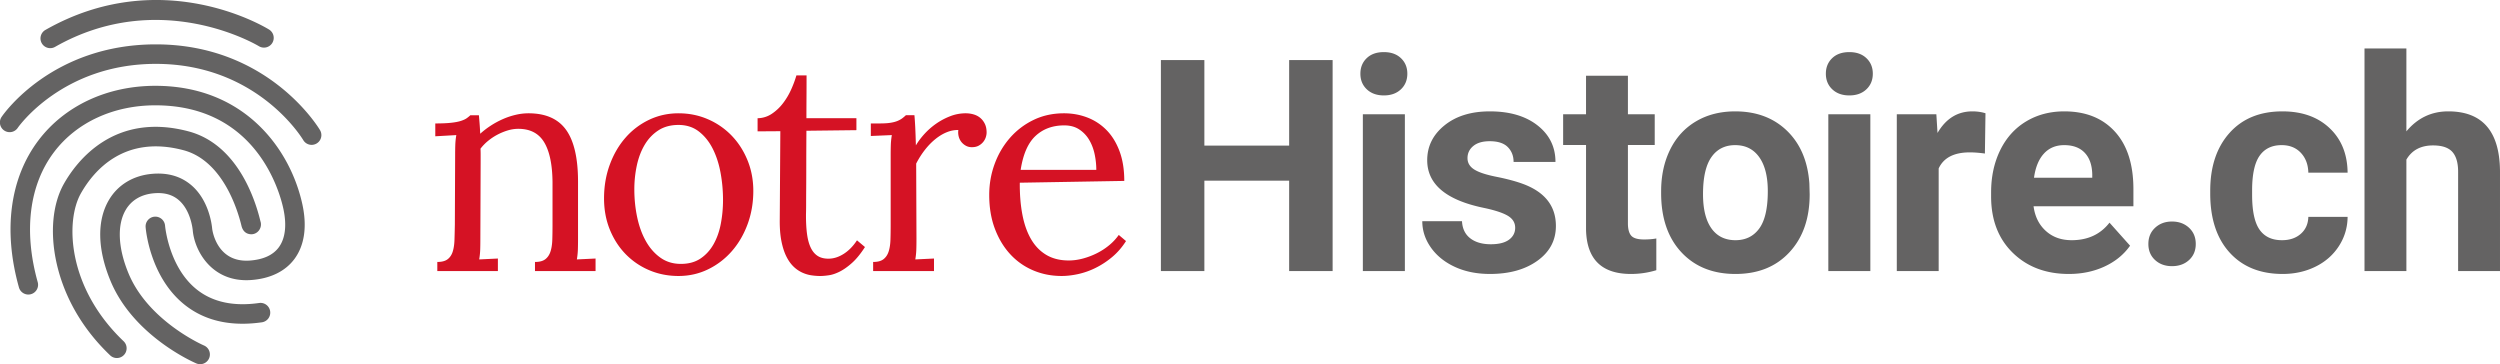 <svg id="Calque_1" xmlns="http://www.w3.org/2000/svg" viewBox="0 0 538.389 78.431"><g fill="#D51224"><path d="M98.017 33.367c0-.686.01-1.382.031-2.09.021-.706.094-1.435.22-2.185l-4.526.257v-2.764c1.393 0 2.527-.048 3.401-.145.874-.096 1.576-.23 2.107-.402.53-.171.941-.358 1.232-.562.291-.204.562-.423.812-.66h1.841l.14 1.688c.052.633.1 1.399.141 2.299a17.97 17.97 0 0 1 2.262-1.736 18.157 18.157 0 0 1 2.575-1.398 15.694 15.694 0 0 1 2.762-.932 12.044 12.044 0 0 1 2.793-.338c3.703 0 6.408 1.195 8.114 3.584 1.706 2.39 2.56 6.102 2.56 11.138V51.4c0 .879-.012 1.655-.032 2.33a16.073 16.073 0 0 1-.219 2.138l4.026-.193v2.7h-13.045v-1.961c.978 0 1.721-.198 2.232-.595.51-.396.878-.948 1.107-1.655.23-.707.36-1.553.391-2.54.031-.985.046-2.067.046-3.246v-9.193c-.042-3.793-.645-6.648-1.81-8.566s-3.017-2.877-5.555-2.877c-.77 0-1.54.118-2.309.353-.77.237-1.509.542-2.216.917s-1.373.819-1.997 1.334a10.136 10.136 0 0 0-1.623 1.67c.021.387.031.8.031 1.239v1.334l-.062 16.81c0 .88-.01 1.656-.03 2.33a16.073 16.073 0 0 1-.22 2.139l4.026-.193v2.7H94.178v-1.961c.978 0 1.722-.198 2.232-.595.51-.396.874-.948 1.092-1.655.22-.707.343-1.553.374-2.54.032-.985.058-2.067.08-3.246l.061-15.011zM146.126 26.906c-1.685 0-3.126.387-4.322 1.159-1.197.772-2.18 1.802-2.95 3.089s-1.336 2.767-1.7 4.44a24.45 24.45 0 0 0-.546 5.214c0 2.038.203 4.022.608 5.952.406 1.93 1.025 3.642 1.857 5.133.832 1.49 1.877 2.686 3.137 3.588 1.258.9 2.73 1.35 4.415 1.35s3.105-.39 4.26-1.173c1.155-.783 2.09-1.818 2.809-3.106.718-1.286 1.233-2.756 1.545-4.408.312-1.652.468-3.346.468-5.084 0-1.974-.177-3.926-.531-5.857-.354-1.93-.916-3.657-1.685-5.18-.77-1.523-1.763-2.757-2.98-3.701s-2.68-1.416-4.385-1.416m0-2.507c2.247 0 4.348.423 6.304 1.27a15.76 15.76 0 0 1 5.102 3.504c1.446 1.489 2.59 3.257 3.433 5.303.843 2.047 1.264 4.259 1.264 6.638 0 2.55-.411 4.939-1.233 7.168-.822 2.229-1.956 4.168-3.401 5.818a16.06 16.06 0 0 1-5.118 3.905c-1.966.954-4.084 1.43-6.351 1.43-2.247 0-4.343-.412-6.288-1.237a15.504 15.504 0 0 1-5.087-3.455c-1.446-1.48-2.585-3.241-3.417-5.288-.833-2.046-1.25-4.291-1.25-6.734 0-2.592.412-5.01 1.234-7.248.822-2.24 1.95-4.18 3.386-5.818a15.634 15.634 0 0 1 5.087-3.858c1.955-.932 4.067-1.398 6.335-1.398M163.15 25.46a5.59 5.59 0 0 0 3.058-.949 10.072 10.072 0 0 0 2.419-2.282 14.827 14.827 0 0 0 1.763-2.974 23.167 23.167 0 0 0 1.124-3.02h2.184c0 1.756-.005 3.395-.015 4.917a596.274 596.274 0 0 0-.016 4.307h10.766v2.572l-10.766.128c-.021 2.85-.031 5.283-.031 7.297s-.006 3.696-.016 5.046a410.47 410.47 0 0 0-.016 3.198c0 .783-.005 1.378-.015 1.785-.011.407-.016.67-.016.787v.21c0 1.5.078 2.823.234 3.97.156 1.145.422 2.11.796 2.892.375.782.869 1.371 1.483 1.768.613.396 1.388.594 2.324.594 1.103 0 2.195-.342 3.277-1.028s2.039-1.66 2.87-2.925l1.718 1.446c-.937 1.457-1.868 2.6-2.793 3.423-.926.826-1.806 1.447-2.637 1.865-.833.417-1.608.68-2.325.787-.718.107-1.348.161-1.888.161-.646 0-1.306-.054-1.982-.16s-1.342-.317-1.997-.628a6.654 6.654 0 0 1-1.842-1.318c-.572-.567-1.076-1.3-1.513-2.2-.437-.9-.78-1.994-1.03-3.28s-.364-2.807-.343-4.564l.125-19.03-4.9.033V25.46zM206.385 27.999c-.811-.021-1.634.134-2.465.466-.833.333-1.65.82-2.45 1.463s-1.556 1.414-2.263 2.314c-.707.9-1.342 1.897-1.903 2.989l.062 16.169c0 .879-.011 1.655-.031 2.33a16.073 16.073 0 0 1-.22 2.138l4.027-.193v2.7h-13.107v-1.961c.978 0 1.72-.198 2.23-.595.51-.396.88-.948 1.109-1.655.229-.707.359-1.553.39-2.54.032-.985.047-2.067.047-3.246V33.335c0-.685.01-1.377.03-2.073.022-.696.095-1.42.22-2.17l-4.525.193v-2.7h1.966c.915 0 1.674-.048 2.278-.145.603-.096 1.108-.23 1.514-.402a4.772 4.772 0 0 0 1.014-.562c.27-.203.53-.423.78-.66h1.84c.064.687.12 1.539.173 2.556.05 1.018.098 2.33.14 3.938.479-.814 1.093-1.634 1.84-2.46a15.015 15.015 0 0 1 2.529-2.217 14.235 14.235 0 0 1 3.027-1.607 9.192 9.192 0 0 1 3.34-.627c.582 0 1.149.08 1.7.24.55.162 1.03.414 1.436.757.406.343.733.77.983 1.285.25.515.374 1.136.374 1.865 0 .3-.057.632-.171.996a3.125 3.125 0 0 1-.562 1.029c-.26.32-.588.589-.983.803-.395.215-.885.322-1.467.322-.48 0-.91-.107-1.296-.322a3.165 3.165 0 0 1-.967-.82 3.11 3.11 0 0 1-.562-1.157 3.668 3.668 0 0 1-.077-1.398M229.2 27.003c-2.496 0-4.556.752-6.18 2.258-1.623 1.506-2.695 3.946-3.214 7.32h16.29c0-1.153-.125-2.3-.375-3.444-.249-1.142-.65-2.167-1.2-3.075a6.815 6.815 0 0 0-2.138-2.21c-.875-.566-1.936-.85-3.184-.85m12.92 11.958l-22.5.386c-.022 2.533.166 4.83.561 6.892s1.02 3.822 1.873 5.28c.852 1.462 1.95 2.589 3.292 3.383 1.342.795 2.95 1.192 4.822 1.192.998 0 2.017-.141 3.058-.421 1.04-.28 2.044-.662 3.011-1.148a13.728 13.728 0 0 0 2.67-1.745 11.258 11.258 0 0 0 2.027-2.183l1.56 1.318c-.873 1.37-1.888 2.534-3.042 3.487a17.93 17.93 0 0 1-3.589 2.33 16.471 16.471 0 0 1-3.729 1.303c-1.249.267-2.414.4-3.496.4-2.205 0-4.259-.406-6.163-1.22a14.19 14.19 0 0 1-4.946-3.504c-1.395-1.521-2.492-3.353-3.293-5.496-.8-2.143-1.2-4.554-1.2-7.233 0-2.314.383-4.526 1.153-6.637.77-2.111 1.862-3.98 3.277-5.61a15.91 15.91 0 0 1 5.087-3.89c1.976-.963 4.171-1.445 6.585-1.445 1.768 0 3.437.3 5.008.9 1.571.6 2.95 1.5 4.135 2.7 1.186 1.2 2.123 2.716 2.81 4.548.686 1.832 1.03 3.97 1.03 6.413"/></g><path fill="#646363" d="M286.987 58.374h-9.362V38.901h-18.257v19.473h-9.362V12.936h9.362V31.35h18.257V12.937h9.362zM302.548 58.374h-9.05V24.608h9.05v33.766zm-9.58-42.504c0-1.352.451-2.465 1.357-3.339.905-.874 2.137-1.31 3.698-1.31 1.54 0 2.766.436 3.682 1.31.915.874 1.373 1.987 1.373 3.34 0 1.372-.463 2.496-1.388 3.37-.927.873-2.149 1.31-3.667 1.31-1.519 0-2.742-.437-3.667-1.31-.925-.874-1.389-1.998-1.389-3.37M326.301 49.043c0-1.102-.546-1.97-1.638-2.606-1.093-.634-2.846-1.2-5.259-1.7-8.031-1.686-12.046-5.097-12.046-10.237 0-2.995 1.243-5.497 3.729-7.505 2.486-2.008 5.737-3.01 9.753-3.01 4.285 0 7.713 1.008 10.282 3.026 2.57 2.018 3.855 4.64 3.855 7.864h-9.019c0-1.29-.417-2.356-1.249-3.199-.832-.842-2.132-1.264-3.901-1.264-1.519 0-2.694.344-3.526 1.03-.832.687-1.248 1.56-1.248 2.622 0 .998.473 1.805 1.42 2.418.946.614 2.543 1.144 4.79 1.592 2.247.447 4.14.952 5.68 1.513 4.764 1.748 7.146 4.775 7.146 9.082 0 3.08-1.321 5.57-3.963 7.474-2.643 1.903-6.054 2.855-10.236 2.855-2.83 0-5.342-.504-7.537-1.513-2.195-1.009-3.916-2.393-5.165-4.15-1.248-1.759-1.872-3.657-1.872-5.696h8.551c.083 1.602.676 2.83 1.779 3.682 1.102.854 2.579 1.28 4.431 1.28 1.727 0 3.032-.328 3.917-.983.884-.656 1.326-1.514 1.326-2.575M350.58 16.307v8.3h5.773v6.617h-5.773v16.852c0 1.249.239 2.143.718 2.684.478.54 1.393.81 2.746.81.999 0 1.883-.071 2.653-.217v6.835c-1.77.54-3.59.81-5.462.81-6.324 0-9.55-3.193-9.674-9.58V31.224h-4.931v-6.616h4.93v-8.301h9.02zM366.755 41.82c0 3.208.603 5.662 1.81 7.36 1.206 1.698 2.934 2.547 5.18 2.547 2.185 0 3.891-.839 5.118-2.516 1.228-1.677 1.842-4.36 1.842-8.048 0-3.146-.614-5.584-1.842-7.314-1.227-1.729-2.954-2.594-5.18-2.594-2.206 0-3.912.86-5.118 2.578-1.207 1.72-1.81 4.382-1.81 7.986m-9.019-.64c0-3.349.645-6.335 1.935-8.957 1.29-2.62 3.146-4.65 5.57-6.085 2.424-1.436 5.238-2.153 8.442-2.153 4.556 0 8.275 1.394 11.157 4.181 2.881 2.79 4.488 6.575 4.821 11.36l.062 2.31c0 5.18-1.445 9.336-4.337 12.467s-6.772 4.696-11.64 4.696c-4.869 0-8.754-1.56-11.657-4.68-2.902-3.122-4.353-7.366-4.353-12.733v-.406zM402.79 58.374h-9.05V24.608h9.05v33.766zm-9.58-42.504c0-1.352.451-2.465 1.356-3.339.905-.874 2.138-1.31 3.7-1.31 1.538 0 2.765.436 3.681 1.31.915.874 1.373 1.987 1.373 3.34 0 1.372-.463 2.496-1.389 3.37-.925.873-2.148 1.31-3.666 1.31-1.519 0-2.742-.437-3.667-1.31-.926-.874-1.389-1.998-1.389-3.37M427.46 33.065c-1.228-.166-2.31-.25-3.246-.25-3.412 0-5.648 1.155-6.71 3.464v22.095h-9.018V24.608h8.519l.25 4.026c1.81-3.1 4.317-4.65 7.52-4.65 1 0 1.936.135 2.81.405l-.125 8.676zM444.526 31.256c-1.79 0-3.241.606-4.353 1.818-1.114 1.212-1.826 2.947-2.138 5.203h12.545v-.721c-.042-2.006-.582-3.557-1.623-4.655-1.04-1.098-2.517-1.646-4.431-1.646M445.556 59c-4.952 0-8.983-1.519-12.093-4.557-3.11-3.037-4.666-7.083-4.666-12.14v-.873c0-3.392.656-6.424 1.966-9.098 1.31-2.673 3.168-4.732 5.57-6.179 2.404-1.445 5.145-2.169 8.224-2.169 4.619 0 8.255 1.457 10.907 4.37 2.653 2.913 3.979 7.042 3.979 12.39v3.681H437.94c.29 2.206 1.17 3.974 2.637 5.306 1.467 1.331 3.324 1.997 5.57 1.997 3.475 0 6.19-1.259 8.146-3.776l4.43 4.962c-1.351 1.915-3.182 3.408-5.491 4.479-2.31 1.07-4.868 1.606-7.677 1.606M462.664 52.543c0-1.436.484-2.6 1.451-3.495.967-.894 2.179-1.342 3.636-1.342 1.477 0 2.699.448 3.667 1.342.967.895 1.451 2.059 1.451 3.495 0 1.415-.479 2.564-1.436 3.449-.957.884-2.184 1.326-3.682 1.326-1.478 0-2.695-.442-3.65-1.326-.959-.885-1.437-2.034-1.437-3.449M491.433 51.727c1.664 0 3.016-.457 4.057-1.373 1.04-.915 1.581-2.133 1.623-3.65h8.457c-.02 2.287-.645 4.383-1.873 6.287-1.227 1.904-2.907 3.381-5.04 4.431-2.132 1.051-4.489 1.576-7.068 1.576-4.827 0-8.634-1.534-11.422-4.603-2.788-3.068-4.182-7.307-4.182-12.717v-.593c0-5.2 1.384-9.35 4.151-12.45s6.564-4.65 11.391-4.65c4.223 0 7.61 1.2 10.158 3.603 2.548 2.403 3.843 5.602 3.885 9.596h-8.457c-.042-1.756-.583-3.184-1.623-4.282-1.04-1.098-2.414-1.647-4.119-1.647-2.102 0-3.688.766-4.76 2.297-1.07 1.532-1.607 4.017-1.607 7.454v.938c0 3.48.531 5.981 1.592 7.501 1.061 1.522 2.673 2.282 4.837 2.282M518.229 28.29c2.392-2.87 5.399-4.306 9.019-4.306 7.323 0 11.037 4.255 11.14 12.764v21.627h-9.018V36.998c0-1.935-.416-3.365-1.248-4.291-.832-.926-2.216-1.39-4.151-1.39-2.642 0-4.556 1.02-5.742 3.06v23.998h-9.02V10.44h9.02v17.85zM43.1 78.431c-.276 0-.555-.055-.823-.169-.55-.234-13.523-5.88-18.462-17.732-2.866-6.878-2.974-13.112-.304-17.553 1.917-3.19 5.171-5.154 9.163-5.53 3.338-.31 6.174.476 8.425 2.346 3.846 3.196 4.503 8.452 4.596 9.473.006.072.857 7.39 8.135 6.846 2.866-.216 4.949-1.165 6.19-2.824 1.418-1.893 1.768-4.762 1.013-8.294-.796-3.726-5.87-22.313-27.58-22.313-9.007 0-16.952 3.664-21.798 10.052C6.295 39.8 5.04 49.756 8.123 60.764a2.1 2.1 0 0 1-4.045 1.133C.633 49.593 2.135 38.334 8.309 30.195 13.956 22.75 23.12 18.48 33.453 18.48c19.344 0 29.16 13.81 31.688 25.636 1.015 4.754.407 8.796-1.759 11.69-1.972 2.634-5.166 4.188-9.237 4.493-8.437.65-12.227-6.197-12.633-10.653-.04-.45-.473-4.442-3.097-6.622-1.38-1.147-3.128-1.6-5.348-1.395-2.667.251-4.726 1.465-5.957 3.512-1.935 3.22-1.724 8.241.582 13.773C31.98 69.206 43.805 74.348 43.924 74.4a2.1 2.1 0 0 1-.825 4.032zm-17.93-1.326a2.09 2.09 0 0 1-1.448-.58C16.274 69.435 13.34 61.82 12.19 56.68c-1.46-6.53-.883-12.772 1.585-17.127 2.728-4.81 10.806-15.534 26.865-11.252 10.432 2.81 14.274 14.456 15.442 19.337.057.163.095.336.11.517.092 1.094-.675 2.1-1.76 2.273-.194.031-1.94.251-2.433-1.81-.775-3.236-3.962-13.974-12.446-16.26-12.749-3.4-19.334 4.346-22.124 9.266-3.431 6.053-2.884 20.366 9.188 31.86a2.1 2.1 0 0 1-1.448 3.62zm27.061-7.387c-4.902 0-9.098-1.38-12.516-4.124-7.459-5.986-8.323-16.245-8.355-16.679a2.1 2.1 0 0 1 1.934-2.253 2.11 2.11 0 0 1 2.253 1.93c.01.131.797 8.93 6.818 13.744 3.406 2.721 7.927 3.702 13.438 2.915a2.097 2.097 0 0 1 2.376 1.783 2.1 2.1 0 0 1-1.782 2.376c-1.44.205-2.83.308-4.166.308zm14.884-38.52a2.097 2.097 0 0 1-1.807-1.027c-.4-.666-10.117-16.416-31.738-16.416-20.126 0-29.64 13.62-29.734 13.758a2.1 2.1 0 1 1-3.47-2.365C.797 24.51 11.245 9.555 33.57 9.555c24.074 0 34.897 17.714 35.346 18.468a2.1 2.1 0 0 1-1.802 3.174zM10.823 10.372a2.1 2.1 0 0 1-1.041-3.926c24.889-14.164 47.23-.659 48.17-.077a2.1 2.1 0 0 1-2.21 3.572c-.22-.135-21.218-12.743-43.883.155a2.09 2.09 0 0 1-1.037.276z"/></svg>